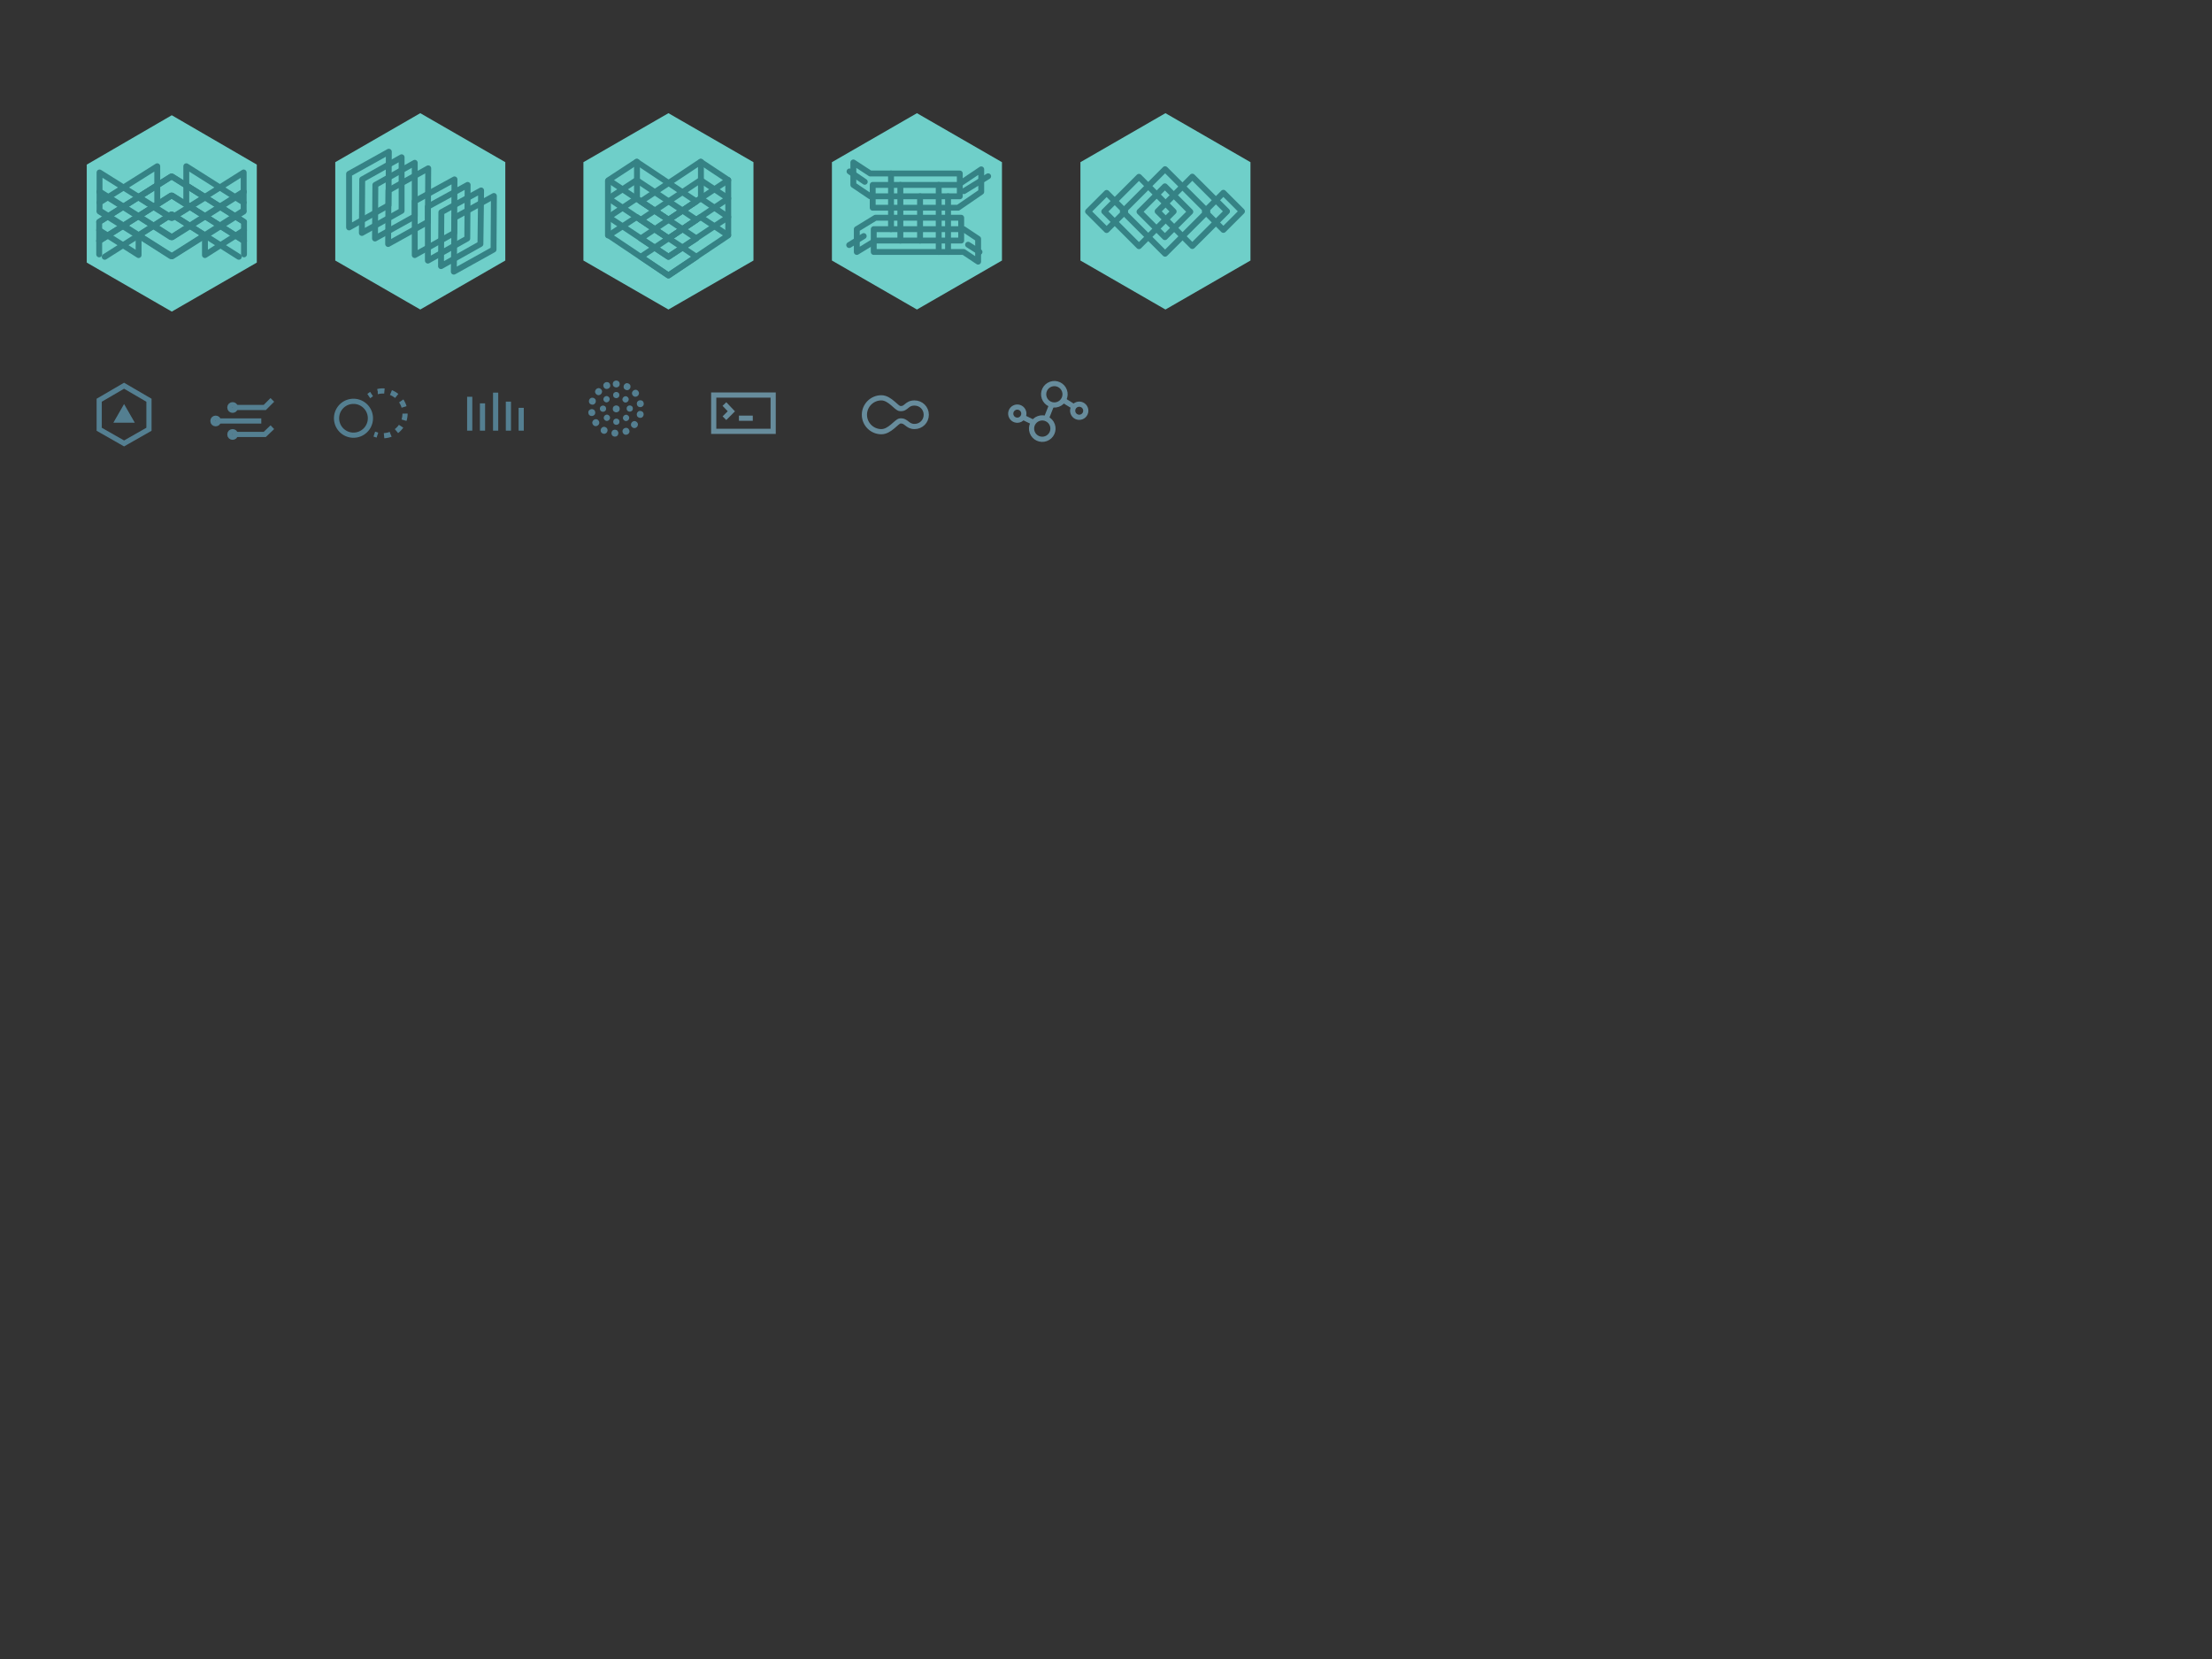 <?xml version="1.0" encoding="utf-8"?>
<!-- Generator: Adobe Illustrator 19.2.1, SVG Export Plug-In . SVG Version: 6.00 Build 0)  -->
<svg version="1.1" id="svgs" xmlns="http://www.w3.org/2000/svg" xmlns:xlink="http://www.w3.org/1999/xlink" x="0px" y="0px"
	 viewBox="0 0 640 480" style="enable-background:new 0 0 640 480;" xml:space="preserve">
<rect x="0" y="0" width="640" height="480" fill="#333333" stroke="none"/>
<style type="text/css">
	.st0{fill:none;stroke:#547F91;stroke-width:1.5;stroke-miterlimit:10;}
	.st1{fill:none;stroke:#547F91;stroke-width:1.5;stroke-miterlimit:10;stroke-dasharray:1.945,1.945;}
	.st2{fill:#547F91;}
	.st3{fill:#FFFFFF;}
	.st4{fill:none;stroke:#678C9C;stroke-width:1.5;stroke-miterlimit:10;}
	.st5{fill:#6FCFC9;stroke:#6FCFC9;stroke-width:2;stroke-miterlimit:10;}
	.st6{fill:none;stroke:#358285;stroke-width:1.704;stroke-linecap:round;stroke-linejoin:round;stroke-miterlimit:10;}
	.st7{fill:none;}
</style>
<g id="nav-stats">
	<line class="st0" x1="135.9" y1="114.8" x2="135.9" y2="124.6"/>
	<line class="st0" x1="139.6" y1="116.7" x2="139.6" y2="124.6"/>
	<line class="st0" x1="143.4" y1="113.6" x2="143.4" y2="124.6"/>
	<line class="st0" x1="147.1" y1="116.2" x2="147.1" y2="124.6"/>
	<line class="st0" x1="150.8" y1="118" x2="150.8" y2="124.6"/>
</g>
<g id="nav-scale">
	<ellipse transform="matrix(0.988 -0.157 0.157 0.988 -17.698 17.51)" class="st0" cx="102.2" cy="121" rx="4.9" ry="4.9"/>
	<g>
		<g>
			<path class="st0" d="M106.7,114.6c0.3-0.2,0.5-0.4,0.8-0.6"/>
			<path class="st1" d="M109.3,113.3c0.1,0,0.3-0.1,0.4-0.1c3.5-0.6,6.9,1.9,7.4,5.4c0.6,3.5-1.8,6.9-5.4,7.4
				c-0.6,0.1-1.1,0.1-1.6,0.1"/>
			<path class="st0" d="M109.2,125.9c-0.3-0.1-0.6-0.2-0.9-0.3"/>
		</g>
	</g>
</g>
<g id="nav-app-component">
	<polygon class="st0" points="43.1,124.2 35.9,128.3 28.7,124.2 28.7,115.8 35.9,111.6 43.1,115.8 	"/>
	<polygon class="st2" points="32.8,122.3 35.9,116.9 39,122.3 	"/>
</g>
<g id="nav-platform-component">
	<circle class="st0" cx="62.4" cy="121.8" r="0.8"/>
	<circle class="st0" cx="67.3" cy="125.7" r="0.8"/>
	<circle class="st0" cx="67.3" cy="117.9" r="0.8"/>
	<polyline class="st0" points="68,125.7 76.6,125.7 78.8,123.6 	"/>
	<polyline class="st0" points="68,117.9 76.6,117.9 78.8,115.7 	"/>
	<line class="st0" x1="63.6" y1="121.8" x2="75.6" y2="121.8"/>
</g>
<g id="nav-instance-health">
	<circle class="st2" cx="178.3" cy="111.1" r="1"/>
	<circle class="st2" cx="178.3" cy="114.3" r="0.9"/>
	<circle class="st2" cx="178.3" cy="118.3" r="1"/>
	<ellipse transform="matrix(0.704 -0.71 0.71 0.704 -28.431 162.751)" class="st2" cx="181" cy="115.5" rx="0.9" ry="0.9"/>
	<ellipse transform="matrix(1 -9.099247e-03 9.099247e-03 1 -1.068 1.663)" class="st2" cx="182.2" cy="118.2" rx="0.9" ry="0.9"/>
	<ellipse transform="matrix(0.698 -0.717 0.717 0.698 -31.88 166.3)" class="st2" cx="181" cy="120.9" rx="0.9" ry="0.9"/>
	
		<ellipse transform="matrix(1 -1.820124e-02 1.820124e-02 1 -2.191 3.265)" class="st2" cx="178.3" cy="122" rx="0.9" ry="0.9"/>
	<ellipse transform="matrix(0.691 -0.723 0.723 0.691 -33.159 164.294)" class="st2" cx="175.6" cy="120.9" rx="0.9" ry="0.9"/>
	
		<ellipse transform="matrix(1 -2.710178e-02 2.710178e-02 1 -3.139 4.77)" class="st2" cx="174.4" cy="118.2" rx="0.9" ry="0.9"/>
	
		<ellipse transform="matrix(0.685 -0.729 0.729 0.685 -28.857 164.251)" class="st2" cx="175.4" cy="115.5" rx="0.9" ry="0.9"/>
	<ellipse transform="matrix(0.44 -0.898 0.898 0.44 1.214 225.582)" class="st2" cx="181.4" cy="111.8" rx="1" ry="1"/>
	<ellipse transform="matrix(0.79 -0.613 0.613 0.79 -31.177 136.611)" class="st2" cx="183.9" cy="113.8" rx="1" ry="1"/>
	<ellipse transform="matrix(0.979 -0.203 0.203 0.979 -19.859 40.07)" class="st2" cx="185.3" cy="116.8" rx="1" ry="1"/>
	<ellipse transform="matrix(0.248 -0.969 0.969 0.248 23.023 269.595)" class="st2" cx="185.2" cy="120" rx="1" ry="1"/>
	<ellipse transform="matrix(0.649 -0.76 0.76 0.649 -28.988 182.76)" class="st2" cx="183.7" cy="122.8" rx="1" ry="1"/>
	<ellipse transform="matrix(0.918 -0.397 0.397 0.918 -34.637 82.211)" class="st2" cx="181.1" cy="124.7" rx="1" ry="1"/>
	
		<ellipse transform="matrix(4.699952e-02 -0.999 0.999 4.699952e-02 44.377 297.161)" class="st2" cx="177.9" cy="125.3" rx="1" ry="1"/>
	<ellipse transform="matrix(0.482 -0.876 0.876 0.482 -18.444 217.67)" class="st2" cx="174.8" cy="124.4" rx="1" ry="1"/>
	<ellipse transform="matrix(0.818 -0.575 0.575 0.818 -38.962 121.381)" class="st2" cx="172.4" cy="122.3" rx="1" ry="1"/>
	<ellipse transform="matrix(0.988 -0.156 0.156 0.988 -16.533 28.207)" class="st2" cx="171.2" cy="119.3" rx="1" ry="1"/>
	<ellipse transform="matrix(0.294 -0.956 0.956 0.294 10.01 245.804)" class="st2" cx="171.4" cy="116.1" rx="1" ry="1"/>
	<ellipse transform="matrix(0.685 -0.729 0.729 0.685 -27.985 161.897)" class="st2" cx="173.1" cy="113.3" rx="1" ry="1"/>
	<ellipse transform="matrix(0.935 -0.353 0.353 0.935 -28.077 69.312)" class="st2" cx="175.7" cy="111.5" rx="1" ry="1"/>
</g>
<g id="corner-bg">
	<polygon class="st3" points="36.1,-18 626.2,-18 626.2,-75 12.7,-75 12.7,-32.5 	"/>
</g>
<g id="nav-split">
	<path class="st4" d="M255,115.1c-2.7,0-4.9,2.2-4.9,4.9s2.2,4.9,4.9,4.9l0,0c2.5,0,4.4-3,5.4-3.1c1.9-0.2,2,1.6,4.2,1.6l0,0
		c1.9,0,3.4-1.5,3.4-3.4s-1.5-3.4-3.4-3.4l0,0c-2.4,0-2.3,1.8-4.2,1.6C259.4,118.2,257.5,115.1,255,115.1L255,115.1z"/>
</g>
<g id="nav-admin">
	
		<ellipse transform="matrix(0.941 -0.338 0.338 0.941 -24.225 109.074)" class="st4" cx="301.6" cy="124.2" rx="3.1" ry="3.1"/>
	
		<ellipse transform="matrix(0.941 -0.338 0.338 0.941 -20.64 109.74)" class="st4" cx="305.1" cy="114.2" rx="3.1" ry="3.1"/>
	<ellipse transform="matrix(0.941 -0.338 0.338 0.941 -21.841 112.415)" class="st4" cx="312.3" cy="119" rx="1.9" ry="1.9"/>
	<line class="st4" x1="302.6" y1="121.4" x2="304.3" y2="117.1"/>
	<line class="st4" x1="310.9" y1="117.8" x2="308" y2="116"/>
	
		<ellipse transform="matrix(0.887 -0.462 0.462 0.887 -22.012 149.47)" class="st4" cx="294.3" cy="119.7" rx="1.9" ry="1.9"/>
	<line class="st4" x1="295.9" y1="120.7" x2="299" y2="122.2"/>
</g>
<g id="nav-console">
	<rect x="206.5" y="114.3" class="st4" width="17.2" height="10.5"/>
	<line class="st4" x1="213.8" y1="121" x2="217.8" y2="121"/>
	<polyline class="st4" points="209.6,116.9 211.6,119 209.6,121 	"/>
</g>
<g id="hex-glob-storage">
	<polygon class="st5" points="360.8,74.8 337.2,88.4 313.6,74.8 313.6,47.5 337.2,33.9 360.8,47.5 	"/>
	
		<rect x="328.5" y="52.5" transform="matrix(0.707 -0.707 0.707 0.707 55.498 256.311)" class="st6" width="17.3" height="17.3"/>
	
		<rect x="331.9" y="56" transform="matrix(0.707 -0.707 0.707 0.707 55.447 256.325)" class="st6" width="10.4" height="10.4"/>
	<rect x="337.9" y="54" transform="matrix(0.707 -0.707 0.707 0.707 57.864 261.865)" class="st6" width="14.2" height="14.2"/>
	
		<rect x="322.5" y="54.1" transform="matrix(0.707 -0.707 0.707 0.707 53.24 250.951)" class="st6" width="14.2" height="14.2"/>
	<rect x="350.2" y="57.3" transform="matrix(0.707 -0.707 0.707 0.707 60.487 268.227)" class="st6" width="7.6" height="7.6"/>
	
		<rect x="316.4" y="57.4" transform="matrix(0.707 -0.707 0.707 0.707 50.53 244.3)" class="st6" width="7.6" height="7.6"/>
</g>
<g id="hex-router">
	<polygon class="st5" points="288.9,74.8 265.3,88.4 241.7,74.8 241.7,47.5 265.3,33.9 288.9,47.5 	"/>
	<polygon class="st6" points="247.9,72.9 253.3,69.6 278.1,69.6 278.1,63 253.3,63 247.9,66.3 	"/>
	<polygon class="st6" points="283,75.7 278.8,72.9 252.8,72.9 252.8,66.3 278.8,66.3 283,69.1 	"/>
	<polygon class="st6" points="283.9,49 277.2,53.5 252.5,53.5 252.5,60.1 277.2,60.1 283.9,55.5 	"/>
	<polygon class="st6" points="246.9,47 251.8,50.2 277.7,50.2 277.7,56.8 251.8,56.8 246.9,53.5 	"/>
	<line class="st6" x1="257.8" y1="50.2" x2="257.8" y2="66.3"/>
	<line class="st6" x1="271.6" y1="53.5" x2="271.6" y2="72.9"/>
	<line class="st6" x1="260.5" y1="53.5" x2="260.5" y2="69.6"/>
	<line class="st6" x1="274.3" y1="56.8" x2="274.3" y2="72.9"/>
	<line class="st6" x1="266.2" y1="56.8" x2="266.2" y2="69.6"/>
	<line class="st6" x1="278.9" y1="55.3" x2="285.9" y2="51"/>
	<line class="st6" x1="245.7" y1="70.9" x2="249.9" y2="68.3"/>
	<line class="st6" x1="280.1" y1="70.8" x2="283.4" y2="72.9"/>
	<line class="st6" x1="245.8" y1="49.6" x2="250.2" y2="52.6"/>
</g>
<g id="hex-health-monitor">
	<polygon class="st5" points="217,74.8 193.4,88.4 169.8,74.8 169.8,47.5 193.4,33.9 217,47.5 	"/>
	<polygon class="st6" points="176.1,52.1 184.2,46.8 201.5,58.3 193.4,63.6 	"/>
	<polygon class="st6" points="176.1,57.4 184.2,52.1 201.5,63.6 193.4,69 	"/>
	<polygon class="st6" points="176.1,62.8 184.2,57.4 201.5,69 193.4,74.3 	"/>
	<polygon class="st6" points="210.7,52.1 202.7,46.8 185.4,58.3 193.4,63.6 	"/>
	<line class="st6" x1="210.7" y1="67.9" x2="210.7" y2="52.1"/>
	<polygon class="st6" points="210.7,57.4 202.7,52.1 185.4,63.6 193.4,69 	"/>
	<polygon class="st6" points="210.7,62.8 202.7,57.4 185.4,69 193.4,74.3 	"/>
	<polygon class="st6" points="176.1,68.1 184.2,62.8 201.5,74.3 193.4,79.7 	"/>
	<polygon class="st6" points="210.7,68.1 202.7,62.8 185.4,74.3 193.4,79.7 	"/>
	<line class="st6" x1="202.8" y1="57.4" x2="202.8" y2="46.8"/>
	<line class="st6" x1="175.9" y1="68.1" x2="175.9" y2="52.3"/>
	<line class="st6" x1="184.3" y1="57.4" x2="184.3" y2="46.8"/>
</g>
<g id="hex-logger">
	<polygon class="st5" points="145.2,74.8 121.6,88.4 98,74.8 98,47.5 121.6,33.9 145.2,47.5 	"/>
	<polygon class="st6" points="112.3,70.6 112.4,55.1 123.9,48.7 123.8,64.2 	"/>
	<polygon class="st6" points="108.5,69 108.6,53.5 120,47.1 120,62.6 	"/>
	<polygon class="st6" points="104.7,67.4 104.8,51.9 116.2,45.5 116.2,61 	"/>
	<polygon class="st6" points="101,65.8 101,50.3 112.5,43.9 112.4,59.4 	"/>
	<polygon class="st6" points="131.3,78.6 131.5,63 142.9,56.7 142.8,72.2 	"/>
	<polygon class="st6" points="127.6,77 127.7,61.4 139.2,55.1 139,70.6 	"/>
	<polygon class="st6" points="123.8,75.4 123.8,59.8 135.3,53.5 135.2,69 	"/>
	<polygon class="st6" points="120,73.8 120,58.2 131.5,51.9 131.4,67.4 	"/>
</g>
<g id="hex-load-balancer">
	<polygon class="st5" points="73.3,75.4 49.7,89 26.1,75.4 26.1,48.2 49.7,34.5 73.3,48.2 	"/>
	<path class="st6" d="M67.4,61.6"/>
	<line class="st6" x1="70.6" y1="69.7" x2="49.8" y2="56.6"/>
	<line class="st6" x1="69.1" y1="74.3" x2="49.8" y2="62.1"/>
	<polyline class="st6" points="49.8,51.1 70.6,64.2 70.6,66.8 70.6,73.6 	"/>
	<line class="st6" x1="70.6" y1="64.2" x2="53.9" y2="53.6"/>
	<polyline class="st6" points="70.6,69.7 53.9,59.1 53.9,48.1 70.5,58.6 	"/>
	<polyline class="st6" points="49.7,74.1 70.5,60.9 70.5,49.9 49.7,63 	"/>
	<line class="st6" x1="49.9" y1="68.6" x2="59.4" y2="62.6"/>
	<line class="st6" x1="49.9" y1="63" x2="59.4" y2="57.1"/>
	<line class="st6" x1="59.4" y1="68.1" x2="49.9" y2="74.1"/>
	<line class="st6" x1="49.8" y1="56.6" x2="59.3" y2="62.6"/>
	<line class="st6" x1="49.8" y1="62.1" x2="59.3" y2="68.1"/>
	<line class="st6" x1="59.3" y1="57" x2="49.8" y2="51.1"/>
	<line class="st6" x1="70.5" y1="55.4" x2="49.7" y2="68.6"/>
	<polygon class="st7" points="73.3,75.4 49.7,89 26.1,75.4 26.1,48.2 49.7,34.5 73.3,48.2 73.3,54.6 73.3,60.6 73.3,66.7 	"/>
	<line class="st6" x1="59.3" y1="62.7" x2="70.5" y2="55.6"/>
	<polyline class="st6" points="70.6,66.6 59.3,73.8 59.3,68.3 70.5,61.2 	"/>
	<path class="st6" d="M70.6,66.8"/>
	<path class="st6" d="M31.9,61.6"/>
	<line class="st6" x1="28.7" y1="69.7" x2="49.5" y2="56.6"/>
	<line class="st6" x1="30.3" y1="74.3" x2="49.5" y2="62.1"/>
	<polyline class="st6" points="49.5,51.1 28.7,64.2 28.7,66.8 28.7,73.6 	"/>
	<line class="st6" x1="28.7" y1="64.2" x2="45.5" y2="53.6"/>
	<polyline class="st6" points="28.7,69.7 45.5,59.1 45.5,48.1 28.8,58.6 	"/>
	<polyline class="st6" points="49.7,74.1 28.8,60.9 28.8,49.9 49.7,63 	"/>
	<line class="st6" x1="49.4" y1="68.6" x2="40" y2="62.6"/>
	<line class="st6" x1="49.4" y1="63" x2="40" y2="57.1"/>
	<line class="st6" x1="40" y1="68.1" x2="49.4" y2="74.1"/>
	<line class="st6" x1="49.5" y1="56.6" x2="40.1" y2="62.6"/>
	<line class="st6" x1="49.5" y1="62.1" x2="40.1" y2="68.1"/>
	<line class="st6" x1="40.1" y1="57" x2="49.5" y2="51.1"/>
	<line class="st6" x1="28.8" y1="55.4" x2="49.7" y2="68.6"/>
	<line class="st6" x1="40.1" y1="62.7" x2="28.8" y2="55.6"/>
	<polyline class="st6" points="28.7,66.6 40.1,73.8 40.1,68.3 28.8,61.2 	"/>
	<path class="st6" d="M28.7,66.8"/>
	<path class="st6" d="M28.7,66.8"/>
</g>
</svg>
